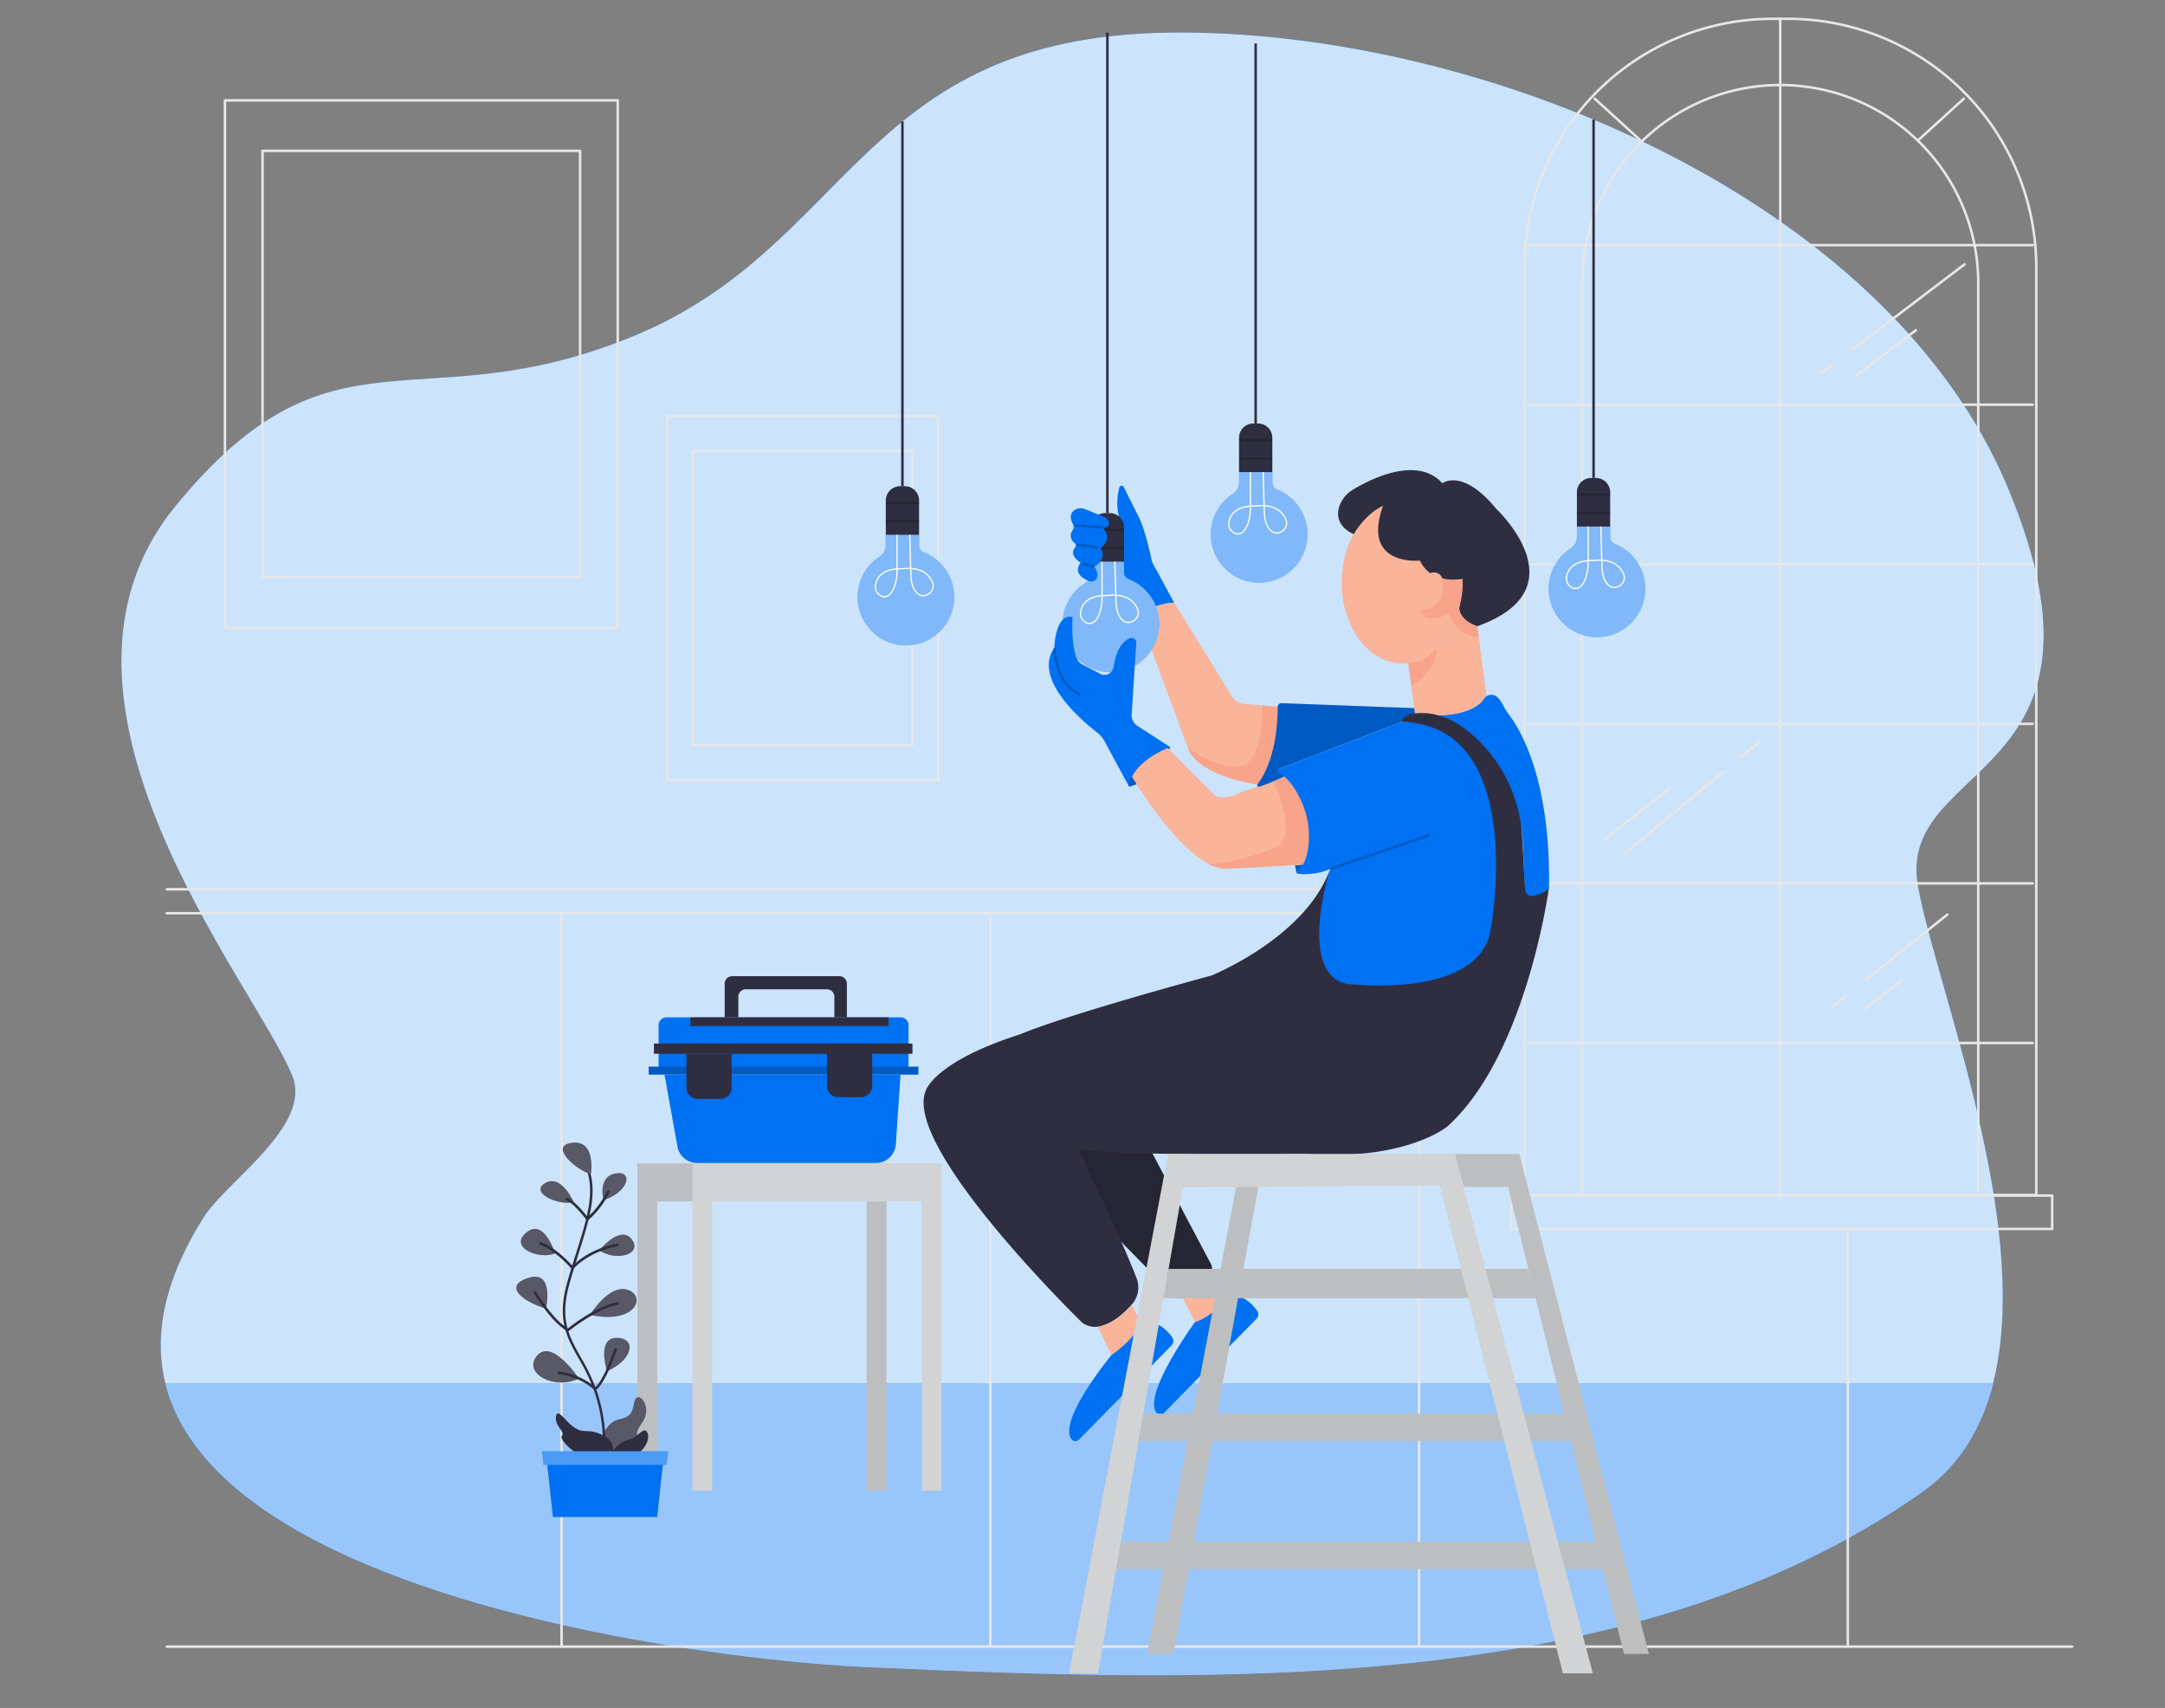  <!DOCTYPE svg PUBLIC "-//W3C//DTD SVG 1.1//EN" "http://www.w3.org/Graphics/SVG/1.1/DTD/svg11.dtd">
<svg id="f0ee4b62-737a-440a-b22b-ddf44e80779c" data-name="e82c5820-f932-4457-a036-86542dad0225" xmlns="http://www.w3.org/2000/svg" width="865.76" height="682.89" viewBox="0 0 865.76 682.89">
<rect x="0" y="0" width="865.76" height="682.89" fill="#808080" stroke="none"/>
<defs>
<style xmlns="http://www.w3.org/1999/xhtml">*, ::after, ::before { box-sizing: border-box; }
img, svg { vertical-align: middle; }
</style>
<style xmlns="http://www.w3.org/1999/xhtml">*, body, html { -webkit-font-smoothing: antialiased; }
img, svg { max-width: 100%; }
</style>
</defs>
<g id="e4f72239-207e-4c25-b0e8-b43c36d1ff78" data-name="ab6fd180-eceb-4869-b261-503079615616">
<path d="M111.5,607.51c66.6,42.08,185.63,56.78,235.44,59,135.44,6.06,305.19,12.64,421.86-70.16,68.62-48.76,7.22-191.43-1.81-242s84.88-41.53,36.12-158.92S590,11.25,467.21,13.05s-126.41,84.88-213.1,121-121-9-184.2,68.63,32.5,191.42,47,227.54c8,19.87-26.38,42.06-35.48,56.53C47,541.27,68.19,580.2,111.5,607.51Z" fill="#0071f2" data-primary="true"/>
<path d="M111.5,607.51c66.6,42.08,185.63,56.78,235.44,59,135.44,6.06,305.19,12.64,421.86-70.16,68.62-48.76,7.22-191.43-1.81-242s84.88-41.53,36.12-158.92S590,11.25,467.21,13.05s-126.41,84.88-213.1,121-121-9-184.2,68.63,32.5,191.42,47,227.54c8,19.87-26.38,42.06-35.48,56.53C47,541.27,68.19,580.2,111.5,607.51Z" fill="#fff" opacity="0.8" style="isolation:isolate"/>
</g>
<g id="efb44321-a7e1-4485-bea1-dda96fa590c7" data-name="ab12369f-a648-48b3-a8bc-7ffd1817d0e1">
<path d="M66.21,553.11C71.62,575,88.4,593,111.59,607.6c66.6,42.08,185.63,56.78,235.44,59,135.44,6.06,305.19,12.64,421.86-70.16,15-10.64,23.74-25.72,28.22-43.35Z" fill="#0071f2" data-primary="true"/>
<path d="M66.21,553.11C71.62,575,88.4,593,111.59,607.6c66.6,42.08,185.63,56.78,235.44,59,135.44,6.06,305.19,12.64,421.86-70.16,15-10.64,23.74-25.72,28.22-43.35Z" fill="#fff" opacity="0.6" style="isolation:isolate"/>
</g>
<g id="e0e41466-16b2-4df9-9019-16ead2258273" data-name="affac353-c9e8-4288-b811-b21443accf03">
<rect x="89.95" y="40.13" width="157.07" height="210.92" fill="none" stroke="#e6e7e8" stroke-linecap="round" stroke-linejoin="round"/>
<rect x="104.98" y="60.32" width="126.99" height="170.53" fill="none" stroke="#e6e7e8" stroke-linecap="round" stroke-linejoin="round"/>
<rect x="266.76" y="166.35" width="108.42" height="145.59" fill="none" stroke="#e6e7e8" stroke-linecap="round" stroke-linejoin="round"/>
<rect x="277.15" y="180.29" width="87.65" height="117.71" fill="none" stroke="#e6e7e8" stroke-linecap="round" stroke-linejoin="round"/>
</g>
<g id="b7b3166c-881b-47d8-a392-54cb0584c1a8" data-name="afd8feca-30d4-4f57-99e1-85ca61201a78">
<path d="M708.93,7.52h6a99.35,99.35,0,0,1,99.35,99.35h0V477.8H609.58V106.87A99.35,99.35,0,0,1,708.93,7.52Z" fill="none" stroke="#e6e7e8" stroke-linecap="round" stroke-linejoin="round"/>
<path d="M632.69,476.69V113.2A79.2,79.2,0,0,1,711.89,34h0a79.18,79.18,0,0,1,79.19,79.17v0h0v363.5" fill="none" stroke="#e6e7e8" stroke-linecap="round" stroke-linejoin="round"/>
<line x1="711.89" y1="7.52" x2="711.89" y2="477.23" fill="none" stroke="#e6e7e8" stroke-linecap="round" stroke-linejoin="round"/>
<line x1="610.68" y1="98.01" x2="812.81" y2="98.01" fill="none" stroke="#e6e7e8" stroke-linecap="round" stroke-linejoin="round"/>
<line x1="732.55" y1="146" x2="728.32" y2="149.21" fill="none" stroke="#e6e7e8" stroke-linecap="round" stroke-linejoin="round"/>
<line x1="785.59" y1="105.69" x2="741.02" y2="139.56" fill="none" stroke="#e6e7e8" stroke-linecap="round" stroke-linejoin="round"/>
<line x1="766.12" y1="132.03" x2="742.06" y2="150.36" fill="none" stroke="#e6e7e8" stroke-linecap="round" stroke-linejoin="round"/>
<line x1="688.88" y1="308.77" x2="649.29" y2="341.62" fill="none" stroke="#e6e7e8" stroke-linecap="round" stroke-linejoin="round"/>
<line x1="703.13" y1="296.96" x2="696.24" y2="302.67" fill="none" stroke="#e6e7e8" stroke-linecap="round" stroke-linejoin="round"/>
<line x1="667.62" y1="315.28" x2="641.27" y2="335.9" fill="none" stroke="#e6e7e8" stroke-linecap="round" stroke-linejoin="round"/>
<line x1="738.19" y1="398.09" x2="732.9" y2="402.32" fill="none" stroke="#e6e7e8" stroke-linecap="round" stroke-linejoin="round"/>
<line x1="778.71" y1="365.68" x2="746.6" y2="391.36" fill="none" stroke="#e6e7e8" stroke-linecap="round" stroke-linejoin="round"/>
<line x1="760.38" y1="392.02" x2="745.49" y2="403.48" fill="none" stroke="#e6e7e8" stroke-linecap="round" stroke-linejoin="round"/>
<line x1="610.68" y1="161.8" x2="812.81" y2="161.8" fill="none" stroke="#e6e7e8" stroke-linecap="round" stroke-linejoin="round"/>
<line x1="610.68" y1="225.61" x2="812.81" y2="225.61" fill="none" stroke="#e6e7e8" stroke-linecap="round" stroke-linejoin="round"/>
<line x1="610.68" y1="289.42" x2="812.81" y2="289.42" fill="none" stroke="#e6e7e8" stroke-linecap="round" stroke-linejoin="round"/>
<line x1="610.68" y1="353.21" x2="812.81" y2="353.21" fill="none" stroke="#e6e7e8" stroke-linecap="round" stroke-linejoin="round"/>
<line x1="610.68" y1="417.02" x2="812.81" y2="417.02" fill="none" stroke="#e6e7e8" stroke-linecap="round" stroke-linejoin="round"/>
<line x1="637.72" y1="39.46" x2="656.05" y2="56.16" fill="none" stroke="#e6e7e8" stroke-linecap="round" stroke-linejoin="round"/>
<line x1="785.3" y1="39.46" x2="766.97" y2="56.16" fill="none" stroke="#e6e7e8" stroke-linecap="round" stroke-linejoin="round"/>
<line x1="66.69" y1="355.56" x2="609.59" y2="355.56" fill="none" stroke="#e6e7e8" stroke-linecap="round" stroke-linejoin="round"/>
<line x1="66.69" y1="365.13" x2="609.59" y2="365.13" fill="none" stroke="#e6e7e8" stroke-linecap="round" stroke-linejoin="round"/>
<line x1="66.69" y1="658.37" x2="828.66" y2="658.37" fill="none" stroke="#e6e7e8" stroke-linecap="round" stroke-linejoin="round"/>
<line x1="224.56" y1="364.78" x2="224.56" y2="658.02" fill="none" stroke="#e6e7e8" stroke-linecap="round" stroke-linejoin="round"/>
<line x1="396.01" y1="364.78" x2="396.01" y2="658.02" fill="none" stroke="#e6e7e8" stroke-linecap="round" stroke-linejoin="round"/>
<line x1="567.47" y1="364.78" x2="567.47" y2="658.02" fill="none" stroke="#e6e7e8" stroke-linecap="round" stroke-linejoin="round"/>
<line x1="738.92" y1="491.37" x2="738.92" y2="658.02" fill="none" stroke="#e6e7e8" stroke-linecap="round" stroke-linejoin="round"/>
<rect x="604.32" y="478.02" width="216.32" height="13.35" fill="none" stroke="#e6e7e8" stroke-linecap="round" stroke-linejoin="round"/>
</g>
<path d="M469.55,241l-8.36-15.38a7.52,7.52,0,0,1-.74-2c-.61-2.93-2.5-11.39-4.81-16.37l-6.29-12.55a.94.94,0,0,0-1.27-.39,1,1,0,0,0-.5.81,24,24,0,0,0,0,12.09,16.54,16.54,0,0,1,.93,2.92c.44,2.5.83,7.07.64,15.37,0,0-1.08,5.12,1.73,6.5,0,0,9.23,3.9,11.31,10.51C462.19,242.44,466.9,240.82,469.55,241Z" fill="#0071f2" data-primary="true"/>
<path d="M484.2,505.34l-25.43-48.07-38.25-12.16,21.21,50.75,6.66.66L469.44,518a3.7,3.7,0,0,0,5.16.11l8.86-8.3A3.7,3.7,0,0,0,484.2,505.34Z" fill="#2f2e41" data-secondary="true"/>
<path d="M484.2,505.34l-25.43-48.07-38.25-12.16,21.21,50.75,6.66.66L469.44,518a3.7,3.7,0,0,0,5.16.11l8.86-8.3A3.7,3.7,0,0,0,484.2,505.34Z" opacity="0.2" style="isolation:isolate"/>
<path d="M477.88,528.59s-20.61,28.11-15.6,36a2,2,0,0,0,2.74.7,1.74,1.74,0,0,0,.45-.36l37-37.65a2.47,2.47,0,0,0,.27-3.14c-1.88-2.7-6.17-7.4-12.47-5.89A24.11,24.11,0,0,1,477.88,528.59Z" fill="#0071f2" data-primary="true"/>
<path d="M473,519.07l4.87,9.52s8.46-2.57,12.4-10.35l-5.65-10.91Z" fill="#f9b499"/>
<polygon points="467.31 507.33 611.03 507.33 614.52 519.07 464.8 519.07 467.31 507.33" fill="#bcbec0"/>
<polygon points="494.33 474.56 458.77 661.3 469.24 661.3 503.19 474.56 494.33 474.56" fill="#bcbec0"/>
<rect x="452.58" y="565.22" width="175.4" height="10.96" fill="#bcbec0"/>
<rect x="444.55" y="616.44" width="196.88" height="10.96" fill="#bcbec0"/>
<polygon points="581.78 461.38 607.54 461.38 659.38 661.3 649.41 661.3 603.05 474.56 585.29 474.56 581.78 461.38" fill="#bcbec0"/>
<path d="M444.51,541.74s-21.19,25.6-16.18,33.48a2,2,0,0,0,3.19.34l37-37.65a2.47,2.47,0,0,0,.27-3.14c-1.88-2.7-6.17-7.4-12.47-5.89C456.33,528.88,452.85,535.48,444.51,541.74Z" fill="#0071f2" data-primary="true"/>
<path d="M502.88,313.59s-23.07-2.78-27.83-14.46L455.64,246.6s3.66-4.92,13.91-5.65l23.11,37.49a6.34,6.34,0,0,0,4.84,3l13.5,1.2S511.3,304.57,502.88,313.59Z" fill="#f9b499"/>
<path d="M475.05,299.13s16.84,12.12,24.16,5.53c0,0,5.91-3.79,5.52-22.58l6.22.56s1.08,23-8.07,30.95c0,0-11.91-1.31-21-6.95C481.91,306.64,476.77,303.8,475.05,299.13Z" fill="#f7a48b"/>
<polygon points="467.93 298.7 467.55 299.72 466.61 298.78 467.93 298.7" fill="#0071f2" data-primary="true"/>
<polygon points="467.93 298.7 467.55 299.72 466.61 298.78 467.93 298.7" opacity="0.2" style="isolation:isolate"/>
<path d="M517.88,346l.59,3s2.57-1.26,2.52-3.34Z" fill="#0071f2" data-primary="true"/>
<path d="M517.88,346l.59,3s2.57-1.26,2.52-3.34Z" opacity="0.2" style="isolation:isolate"/>
<path d="M452.32,310s21.12,36.2,37.5,37.49l31.17-1.8s10.48-18.6-7.48-35.2a63.78,63.78,0,0,1-12.7,4.72c-3.6.89-7.31,3.33-10,3.4a6,6,0,0,1-3,.11,5.85,5.85,0,0,1-2.66-1.34L466.32,298.5S459.22,295.74,452.32,310Z" fill="#f9b499"/>
<path d="M509.45,312.69s10.6,23.46,0,26.39c0,0-16.08,6.69-26.16,6.28,0,0,1.72,2.37,15.44,1.58L521,345.65s10.23-18.26-7.48-35.2Z" fill="#f7a48b"/>
<path d="M502.88,313.59c2.4-3.08,8-12.27,8.07-30.95a1.48,1.48,0,0,1,1.47-1.49h.06l53.08,2,1.14,3.68s-4.47-2-6.05,1.75l-49.21,18.88,2.07,3a73.57,73.57,0,0,1-10,4.08.6.6,0,0,1-.75-.37A.61.61,0,0,1,502.88,313.59Z" fill="#0071f2" data-primary="true"/>
<path d="M502.88,313.59c2.4-3.08,8-12.27,8.07-30.95a1.48,1.48,0,0,1,1.47-1.49h.06l53.08,2,1.14,3.68s-4.47-2-6.05,1.75l-49.21,18.88,2.07,3a73.57,73.57,0,0,1-10,4.08.6.6,0,0,1-.75-.37A.61.61,0,0,1,502.88,313.59Z" opacity="0.2" style="isolation:isolate"/>
<path d="M573,286s15.89.51,20.39-6.58a3.58,3.58,0,0,1,5-1,3.72,3.72,0,0,1,.64.55,13.46,13.46,0,0,1,1.91,2.76,31.32,31.32,0,0,0,2.73,4.37c4.52,6,16.52,26.13,15.75,69.29,0,0-9.25,7.5-9.58,1.46l-1-22.22c-.5-9-5.8-16.29-10.2-24.19C593.39,301.25,587.6,289.88,573,286Z" fill="#0071f2" data-primary="true"/>
<ellipse cx="560.65" cy="232.94" rx="24.13" ry="32.3" fill="#f9b499"/>
<path d="M563.18,265.06l2.65,20.22s21.6,4.32,28.58-7.31l-3.65-27.58s-5.18-.3-7.25-7.13C583.51,243.26,579.14,262.44,563.18,265.06Z" fill="#f9b499"/>
<path d="M541.34,213.56s-8.47-3.16-5.71-11.25a12.55,12.55,0,0,1,5.55-6.62c7.13-4.27,25.58-13.56,35.62-2.46,0,0,8-6.31,21.6,10.3,0,0,34.23,31.91-7.64,46.86,0,0-6.51-1.3-7.25-7.13l1.27-11.81s-12.3,2.66-16.95-7.31c0,0-23.56,2.47-14.77-21.86C553.06,202.28,546.75,204.64,541.34,213.56Z" fill="#2f2e41" data-secondary="true"/>
<ellipse cx="571.49" cy="236.57" rx="8.14" ry="5.15" transform="translate(115.05 653.98) rotate(-64.93)" fill="#f9b499"/>
<path d="M568.07,244s10.78.45,8.76-12.68c0,0,4.63,1.49,7.95.16,0,0,.8,3.68-1.27,11.81,0,0-.06,4.47,7.25,7.13l.57,4.33s-9,.31-11.63-9.65C579.7,245.07,570.19,250.83,568.07,244Z" fill="#f7a48b"/>
<path d="M599,370.17c-6.28,26.26-51.26,28.4-62.55,26.92-2.89-.38-3.56-6-5.47-8.19-10-11.5,1-41.47,1-41.47a25.29,25.29,0,0,1-13,1.91.57.57,0,0,1-.29-1c2.58-1.88,3.82-5.42,4.38-8.87A34.23,34.23,0,0,0,520.23,320c-2.87-6.37-6.61-9.88-8.86-11.05a.81.81,0,0,1-.34-1.08.78.78,0,0,1,.41-.37l49.21-18.88s33.13-1.6,37.12,33C597.77,321.57,602.67,342.26,599,370.17Z" fill="#0071f2" data-primary="true"/>
<path d="M560.65,288.61s-.31-2.6,5.18-3.33c7.83-1,15.5,2.35,21.61,7.34l.47.39a58.78,58.78,0,0,1,20.82,42l1.14,20.69a2.72,2.72,0,0,0,2.85,2.57,2.54,2.54,0,0,0,.47-.07,15.61,15.61,0,0,0,6.15-2.82s-9,66.63-40.54,95c0,0-16.62,14-57,11,0,0-76.26,1-90.72-2,0,0,16.63,34,23.42,51.68a10.23,10.23,0,0,1-1.94,10.56c-4.72,5.21-12.82,12.06-19.73,7.29,0,0-72.53-70.53-62.56-93,0,0,3.49-11.47,37.88-22.43,0,0,14-6.48,76.27-23.43,0,0,37.71-15.12,47.52-42.7,0,0-11.77,36.5,3.25,44.83a12,12,0,0,0,4.56,1.32c9.21.89,51.88,3.62,56.32-21.56C596.07,372,611.45,290.27,560.65,288.61Z" fill="#2f2e41" data-secondary="true"/>
<path d="M463.38,251.82a19.3,19.3,0,1,1-29.69-18.5,5.58,5.58,0,0,0,2.5-4.65v-4.08h13.3v4.34a2.8,2.8,0,0,0,1.79,2.59A19.28,19.28,0,0,1,463.38,251.82Z" fill="#0071f2" data-primary="true"/>
<path d="M463.38,251.82a19.3,19.3,0,1,1-29.69-18.5,5.58,5.58,0,0,0,2.5-4.65v-4.08h13.3v4.34a2.8,2.8,0,0,0,1.79,2.59A19.28,19.28,0,0,1,463.38,251.82Z" fill="#fff" opacity="0.5" style="isolation:isolate"/>
<path d="M441.91,205.16h1.87a5.72,5.72,0,0,1,5.72,5.72h0v13.71H436.19V210.88a5.72,5.72,0,0,1,5.72-5.72Z" fill="#2f2e41" data-secondary="true"/>
<line x1="436.19" y1="211.81" x2="449.5" y2="211.81" fill="none" stroke="#000" stroke-miterlimit="10" opacity="0.2" style="isolation:isolate"/>
<line x1="436.19" y1="219.19" x2="449.5" y2="219.19" fill="none" stroke="#000" stroke-miterlimit="10" opacity="0.2" style="isolation:isolate"/>
<rect x="442.34" y="13.02" width="1" height="192.14" fill="#2f2e41" data-secondary="true"/>
<path d="M440.69,224.59v14.46a18.5,18.5,0,0,1-.94,6c-.84,2.4-2.34,4.82-4.94,4.11a4.07,4.07,0,0,1-2.71-4.38c.41-2.85,2.46-6.81,10.74-6.66,0,0,8-1.39,11.25,3.92a10.21,10.21,0,0,1,.68,1.15c1.91,3.78-3,7.56-6,4.66-1.28-1.21-2.33-3.31-2.49-7l-.47-16.36" fill="none" stroke="#fff" stroke-miterlimit="10" stroke-width="0.5"/>
<path d="M522.67,216A19.3,19.3,0,1,1,493,197.48a5.56,5.56,0,0,0,2.51-4.65v-4.08h13.3v4.33a2.81,2.81,0,0,0,1.79,2.6A19.3,19.3,0,0,1,522.67,216Z" fill="#0071f2" data-primary="true"/>
<path d="M522.67,216A19.3,19.3,0,1,1,493,197.48a5.56,5.56,0,0,0,2.51-4.65v-4.08h13.3v4.33a2.81,2.81,0,0,0,1.79,2.6A19.3,19.3,0,0,1,522.67,216Z" fill="#fff" opacity="0.5" style="isolation:isolate"/>
<path d="M501.2,169.32h1.87a5.72,5.72,0,0,1,5.72,5.72h0v13.71H495.48V175A5.72,5.72,0,0,1,501.2,169.32Z" fill="#2f2e41" data-secondary="true"/>
<line x1="495.48" y1="175.97" x2="508.79" y2="175.97" fill="none" stroke="#000" stroke-miterlimit="10" opacity="0.2" style="isolation:isolate"/>
<line x1="495.48" y1="183.34" x2="508.79" y2="183.34" fill="none" stroke="#000" stroke-miterlimit="10" opacity="0.2" style="isolation:isolate"/>
<rect x="501.63" y="17.4" width="1" height="151.92" fill="#2f2e41" data-secondary="true"/>
<path d="M500,188.75V203.2a18.33,18.33,0,0,1-.94,6.06c-.84,2.4-2.34,4.82-4.94,4.11a4.07,4.07,0,0,1-2.71-4.38c.41-2.85,2.46-6.81,10.74-6.66,0,0,8-1.39,11.25,3.92a10.21,10.21,0,0,1,.68,1.15c1.91,3.78-3,7.56-6,4.66-1.28-1.21-2.33-3.32-2.49-6.95l-.47-16.36" fill="none" stroke="#fff" stroke-miterlimit="10" stroke-width="0.5"/>
<path d="M381.42,241.05a19.3,19.3,0,1,1-29.7-18.49,5.58,5.58,0,0,0,2.5-4.65v-4.08h13.31v4.33a2.78,2.78,0,0,0,1.79,2.6A19.3,19.3,0,0,1,381.42,241.05Z" fill="#0071f2" data-primary="true"/>
<path d="M381.42,241.05a19.3,19.3,0,1,1-29.7-18.49,5.58,5.58,0,0,0,2.5-4.65v-4.08h13.31v4.33a2.78,2.78,0,0,0,1.79,2.6A19.3,19.3,0,0,1,381.42,241.05Z" fill="#fff" opacity="0.5" style="isolation:isolate"/>
<path d="M359.94,194.4h1.87a5.72,5.72,0,0,1,5.72,5.72h0v13.71H354.22V200.12a5.72,5.72,0,0,1,5.72-5.72Z" fill="#2f2e41" data-secondary="true"/>
<line x1="354.22" y1="201.05" x2="367.53" y2="201.05" fill="none" stroke="#000" stroke-miterlimit="10" opacity="0.2" style="isolation:isolate"/>
<line x1="354.22" y1="208.42" x2="367.53" y2="208.42" fill="none" stroke="#000" stroke-miterlimit="10" opacity="0.2" style="isolation:isolate"/>
<rect x="360.37" y="48.6" width="1" height="145.8" fill="#2f2e41" data-secondary="true"/>
<path d="M358.73,213.83v14.45a18.38,18.38,0,0,1-1,6.06c-.84,2.4-2.34,4.82-4.94,4.11a4.07,4.07,0,0,1-2.71-4.38c.41-2.85,2.46-6.81,10.74-6.67,0,0,8-1.38,11.25,3.93a8.9,8.9,0,0,1,.68,1.15c1.91,3.77-3,7.56-6,4.66-1.28-1.21-2.33-3.32-2.49-6.95l-.46-16.36" fill="none" stroke="#fff" stroke-miterlimit="10" stroke-width="0.5"/>
<path d="M657.79,237.76a19.3,19.3,0,1,1-29.7-18.5,5.56,5.56,0,0,0,2.51-4.65v-4.07h13.3v4.33a2.81,2.81,0,0,0,1.79,2.6A19.29,19.29,0,0,1,657.79,237.76Z" fill="#0071f2" data-primary="true"/>
<path d="M657.79,237.76a19.3,19.3,0,1,1-29.7-18.5,5.56,5.56,0,0,0,2.51-4.65v-4.07h13.3v4.33a2.81,2.81,0,0,0,1.79,2.6A19.29,19.29,0,0,1,657.79,237.76Z" fill="#fff" opacity="0.5" style="isolation:isolate"/>
<path d="M636.31,191.1h1.87a5.72,5.72,0,0,1,5.72,5.72v13.71H630.59v-13.7a5.72,5.72,0,0,1,5.71-5.73Z" fill="#2f2e41" data-secondary="true"/>
<line x1="630.59" y1="197.76" x2="643.9" y2="197.76" fill="none" stroke="#000" stroke-miterlimit="10" opacity="0.2" style="isolation:isolate"/>
<line x1="630.59" y1="205.13" x2="643.9" y2="205.13" fill="none" stroke="#000" stroke-miterlimit="10" opacity="0.2" style="isolation:isolate"/>
<rect x="636.75" y="47.81" width="1" height="143.29" fill="#2f2e41" data-secondary="true"/>
<path d="M635.1,210.54V225a18.38,18.38,0,0,1-1,6.06c-.83,2.4-2.33,4.81-4.93,4.11a4.07,4.07,0,0,1-2.71-4.38c.41-2.85,2.46-6.82,10.74-6.67,0,0,8-1.38,11.24,3.93a8.9,8.9,0,0,1,.68,1.15c1.91,3.77-3,7.56-6,4.66-1.28-1.21-2.33-3.32-2.5-7l-.46-16.36" fill="none" stroke="#fff" stroke-miterlimit="10" stroke-width="0.5"/>
<line x1="531.94" y1="347.43" x2="571.52" y2="333.95" fill="none" stroke="#000" stroke-miterlimit="10" opacity="0.2" style="isolation:isolate"/>
<path d="M563.18,265.06l1.22,9.27s9.91-5.66,10.33-15.26C574.73,259.07,569.31,265.24,563.18,265.06Z" fill="#f7a48b"/>
<path d="M439,530.49l5.49,11.25s9-5.91,11.82-12.86l-3.79-7.21A23.6,23.6,0,0,1,439,530.49Z" fill="#f9b499"/>
<polygon points="427.56 669.06 467.13 461.38 581.78 461.38 636.95 669.06 624.99 669.06 575.8 474.04 473.01 474.7 439.02 669.06 427.56 669.06" fill="#d1d3d4"/>
<path d="M429,209.48c-.79-1.47-1.53-3.84.55-5.45a4.39,4.39,0,0,1,4.26-.48l7.79,3.12a3,3,0,0,1,1.93,2.56c0,1-.47,1.91-2.68,1.61,0,0,4.74,4.14-.75,8.35,0,0,3,3.95-2.49,7.44a5.24,5.24,0,0,1,1.21,3.85,2.48,2.48,0,0,1-2.89,2,2.13,2.13,0,0,1-.49-.15c-2.49-1-6.21-3.3-3.33-7.34,0,0-4.85-3-2.26-6a1.43,1.43,0,0,0-.22-2h0a3.39,3.39,0,0,1-.84-4.73l.12-.17A2.54,2.54,0,0,0,429,209.48Z" fill="#0071f2" data-primary="true"/>
<path d="M467.93,298.7s-15.41,5.57-16.41,15.85l-9.84-18.2a10.71,10.71,0,0,0-2.88-3.4c-6.15-4.76-25.94-21.5-17.19-33.92,0,0,.33-14,7.31-12.29,0,0-.81,12,2,17.11a4.52,4.52,0,0,0,1.94,1.86l7.14,3.72a3.64,3.64,0,0,0,4.91-1.53,3.57,3.57,0,0,0,.38-1.14c.63-4.29,2.28-9.91,6.58-11.56a1.88,1.88,0,0,1,2.41,1.1,1.83,1.83,0,0,1,.11.77l-1.85,28.63a5,5,0,0,0,2.26,4.49Z" fill="#0071f2" data-primary="true"/>
<path d="M421.61,259s.27,14.45,10.45,18.81" fill="none" stroke="#000" stroke-miterlimit="10" opacity="0.2" style="isolation:isolate"/>
<path d="M451.52,314.55l3-1-1.88-3A4.68,4.68,0,0,0,451.52,314.55Z" fill="#0071f2" data-primary="true"/>
<path d="M451.52,314.55l3-1-1.88-3A4.68,4.68,0,0,0,451.52,314.55Z" opacity="0.2" style="isolation:isolate"/>
<line x1="440.8" y1="210.84" x2="430.14" y2="210.11" fill="none" stroke="#000" stroke-miterlimit="10" opacity="0.2" style="isolation:isolate"/>
<line x1="430.78" y1="217.85" x2="439" y2="218.89" fill="none" stroke="#000" stroke-miterlimit="10" opacity="0.2" style="isolation:isolate"/>
<line x1="432.77" y1="225.24" x2="437.56" y2="226.63" fill="none" stroke="#000" stroke-miterlimit="10" opacity="0.2" style="isolation:isolate"/>
<polygon points="354.49 465.17 354.49 595.96 346.57 595.96 346.57 480.35 262.8 480.35 262.8 595.96 254.88 595.96 254.88 465.17 354.49 465.17" fill="#bcbec0"/>
<polygon points="376.49 465.17 376.49 595.96 368.58 595.96 368.58 480.35 284.8 480.35 284.8 595.96 276.89 595.96 276.89 465.17 376.49 465.17" fill="#d1d3d4"/>
<path d="M350.21,465H278.8a8,8,0,0,1-7.91-6.62l-5.16-28.67h94.38l-1.87,27.79A8.05,8.05,0,0,1,350.21,465Z" fill="#0071f2" data-primary="true"/>
<path d="M266.48,406.77h93.73a3.11,3.11,0,0,1,3.11,3.11v18.2H263.37v-18.2a3.11,3.11,0,0,1,3.11-3.11Z" fill="#0071f2" data-primary="true"/>
<rect x="276.08" y="406.77" width="79.26" height="3.49" fill="#2f2e41" data-secondary="true"/>
<path d="M289.79,406.77V393.31a3,3,0,0,1,3-3h42.87a3,3,0,0,1,3,3v13.46h-5v-8.23a3,3,0,0,0-3-3h-32.4a3,3,0,0,0-3,3v8.23Z" fill="#2f2e41" data-secondary="true"/>
<rect x="259.39" y="426.49" width="107.86" height="3.17" fill="#0071f2" data-primary="true"/>
<rect x="259.39" y="426.49" width="107.86" height="3.17" opacity="0.2" style="isolation:isolate"/>
<rect x="261.49" y="417.24" width="103.38" height="4.1" fill="#2f2e41" data-secondary="true"/>
<path d="M274.56,421.33h18.05V434.9a4.49,4.49,0,0,1-4.48,4.48H279a4.49,4.49,0,0,1-4.48-4.48h0V421.33Z" fill="#2f2e41" data-secondary="true"/>
<path d="M330.79,420.64h18v13.57a4.49,4.49,0,0,1-4.48,4.48h-9.1a4.49,4.49,0,0,1-4.48-4.48h0V420.64Z" fill="#2f2e41" data-secondary="true"/>
<g id="a91c8bd8-fe51-4db3-8115-50130c0bd886" data-name="fce93c39-b8f8-4e42-9ef4-fdd01938c105">
<path d="M239.4,579.46s1.46-10.78,8.36-12,4.82-6.39,6.61-8.41,6.49,3.93,2.46,9.7-.73,4-2.46,9.3S238.77,588.39,239.4,579.46Z" fill="#2f2e41" data-secondary="true"/>
<path d="M239.4,579.46s1.46-10.78,8.36-12,4.82-6.39,6.61-8.41,6.49,3.93,2.46,9.7-.73,4-2.46,9.3S238.77,588.39,239.4,579.46Z" fill="#fff" opacity="0.2" style="isolation:isolate"/>
<path d="M240.57,586.34h-.14a.52.52,0,0,1-.36-.65h0c0-.11,3.34-11.74-2.16-28.61a72.41,72.41,0,0,0-6.49-13.87c-4.65-8.3-8.71-15.46-4.77-29.78,1.16-4.42,2.53-8.56,3.79-12.56,4.66-14.77,8.32-26.43,2.63-36.47a.54.54,0,0,1,.2-.72.52.52,0,0,1,.66.11v.09c5.92,10.47,2.19,22.29-2.54,37.3-1.25,4-2.56,8.15-3.78,12.53-3.82,13.9-.08,20.55,4.66,29a75.41,75.41,0,0,1,6.58,14.07C244.46,574,241.06,585.85,241,586A.56.56,0,0,1,240.57,586.34Z" fill="#2f2e41" data-secondary="true"/>
<path d="M243.66,584.31s4.46-6.72-2-10.16S234,573.47,230,571s-7-8.49-7.68-4.65,3.92,6,2.33,7.81S235.42,587.34,243.66,584.31Z" fill="#2f2e41" data-secondary="true"/>
<path d="M236.29,469.34s2.17-13.72-7.63-12.41S231.57,468.68,236.29,469.34Z" fill="#2f2e41" data-secondary="true"/>
<path d="M229.45,480.73s-4.82-11.37-11.34-7.75S222.6,482.06,229.45,480.73Z" fill="#2f2e41" data-secondary="true"/>
<path d="M241.35,479.84s-2.58-9.3,4.74-10.66S251.47,476.63,241.35,479.84Z" fill="#2f2e41" data-secondary="true"/>
<path d="M239.61,499.91s8.42-10.38,13-4.42S246.49,504.59,239.61,499.91Z" fill="#2f2e41" data-secondary="true"/>
<path d="M221.93,501.19s-4.22-14.28-11.43-8.41S215.29,503.78,221.93,501.19Z" fill="#2f2e41" data-secondary="true"/>
<path d="M218.34,523.2s3.48-15.69-7.17-12.24S210.05,520.89,218.34,523.2Z" fill="#2f2e41" data-secondary="true"/>
<path d="M235.93,525.74s7.46-12.37,15-10.06S254.59,529.7,235.93,525.74Z" fill="#2f2e41" data-secondary="true"/>
<path d="M231.49,551.16S220.8,535,214.78,542,221.62,556,231.49,551.16Z" fill="#2f2e41" data-secondary="true"/>
<path d="M242.74,548.28s-4.28-13.19,3.67-13.36S253.67,543.34,242.74,548.28Z" fill="#2f2e41" data-secondary="true"/>
<g opacity="0.2">
<path d="M236.23,469.34s2.17-13.72-7.63-12.41S231.51,468.68,236.23,469.34Z" fill="#fff"/>
<path d="M229.4,480.73s-4.83-11.37-11.34-7.75S222.55,482.06,229.4,480.73Z" fill="#fff"/>
<path d="M241.29,479.84s-2.58-9.3,4.74-10.66S251.41,476.63,241.29,479.84Z" fill="#fff"/>
<path d="M239.55,499.91s8.42-10.38,13-4.42S246.44,504.59,239.55,499.91Z" fill="#fff"/>
<path d="M221.87,501.19s-4.22-14.28-11.43-8.41S215.23,503.78,221.87,501.19Z" fill="#fff"/>
<path d="M218.28,523.2s3.49-15.69-7.17-12.24S210,520.89,218.28,523.2Z" fill="#fff"/>
<path d="M235.87,525.74s7.46-12.37,15-10.06S254.53,529.7,235.87,525.74Z" fill="#fff"/>
<path d="M231.43,551.16S220.74,535,214.72,542,221.56,556,231.43,551.16Z" fill="#fff"/>
<path d="M242.68,548.28s-4.28-13.19,3.67-13.36S253.61,543.34,242.68,548.28Z" fill="#fff"/>
</g>
<path d="M234.91,487.93h-.07a.63.63,0,0,1-.36-.21c0-.07-4.93-6.6-8-7.83a.51.51,0,0,1-.29-.67h0a.51.51,0,0,1,.66-.29h0c2.9,1.17,7,6.19,8.14,7.73a35.13,35.13,0,0,0,7.83-10.47.51.51,0,0,1,.68-.27h0a.55.55,0,0,1,.25.7,35,35,0,0,1-8.53,11.25A.6.6,0,0,1,234.91,487.93Z" fill="#263238"/>
<path d="M228.92,507.48h0a.63.63,0,0,1-.4-.19c-.05-.08-6-7.1-12.49-9.64a.54.54,0,0,1-.3-.69.52.52,0,0,1,.67-.3c5.9,2.33,11.12,7.89,12.55,9.52,7.41-7.44,17.59-8.83,18-8.89a.51.51,0,0,1,.58.43h0a.51.51,0,0,1-.43.58h0c-.1,0-10.62,1.47-17.79,9A.59.59,0,0,1,228.92,507.48Z" fill="#2f2e41" data-secondary="true"/>
<path d="M227.13,532.31a.48.48,0,0,1-.26-.07c-6.65-3.76-13.07-14.76-13.34-15.22a.53.53,0,0,1,.85-.63l.06.1c0,.11,6.34,10.87,12.64,14.66,1.82-1.46,11.63-9,19.77-10.47a.53.53,0,0,1,.62.41h0a.53.53,0,0,1-.41.61h0c-8.63,1.59-19.48,10.41-19.6,10.47A.43.43,0,0,1,227.13,532.31Z" fill="#2f2e41" data-secondary="true"/>
<path d="M238.1,555.91a.55.55,0,0,1-.38-.16,26.24,26.24,0,0,0-14.29-6.3.53.53,0,0,1-.45-.58.51.51,0,0,1,.56-.45h0a27.5,27.5,0,0,1,14.54,6.24c3.77-3.55,7.57-15.25,7.62-15.37a.51.51,0,0,1,.63-.35h0a.55.55,0,0,1,.34.66c-.18.52-4.18,12.8-8.31,16.17A.44.44,0,0,1,238.1,555.91Z" fill="#2f2e41" data-secondary="true"/>
<path d="M243,582.71s3.82-6.09,8.14-7,6.18-5.82,7.77-2.85S256.08,585.81,243,582.71Z" fill="#2f2e41" data-secondary="true"/>
<polygon points="262.8 606.57 221.09 606.57 218.3 580.85 265.59 580.85 262.8 606.57" fill="#0071f2" data-primary="true"/>
<polygon points="266.57 585.72 217.32 585.72 216.7 580.26 267.2 580.26 266.57 585.72" fill="#0071f2" data-primary="true"/>
<polygon points="266.57 585.72 217.32 585.72 216.7 580.26 267.2 580.26 266.57 585.72" fill="#fff" opacity="0.3" style="isolation:isolate"/>
</g>
</svg>